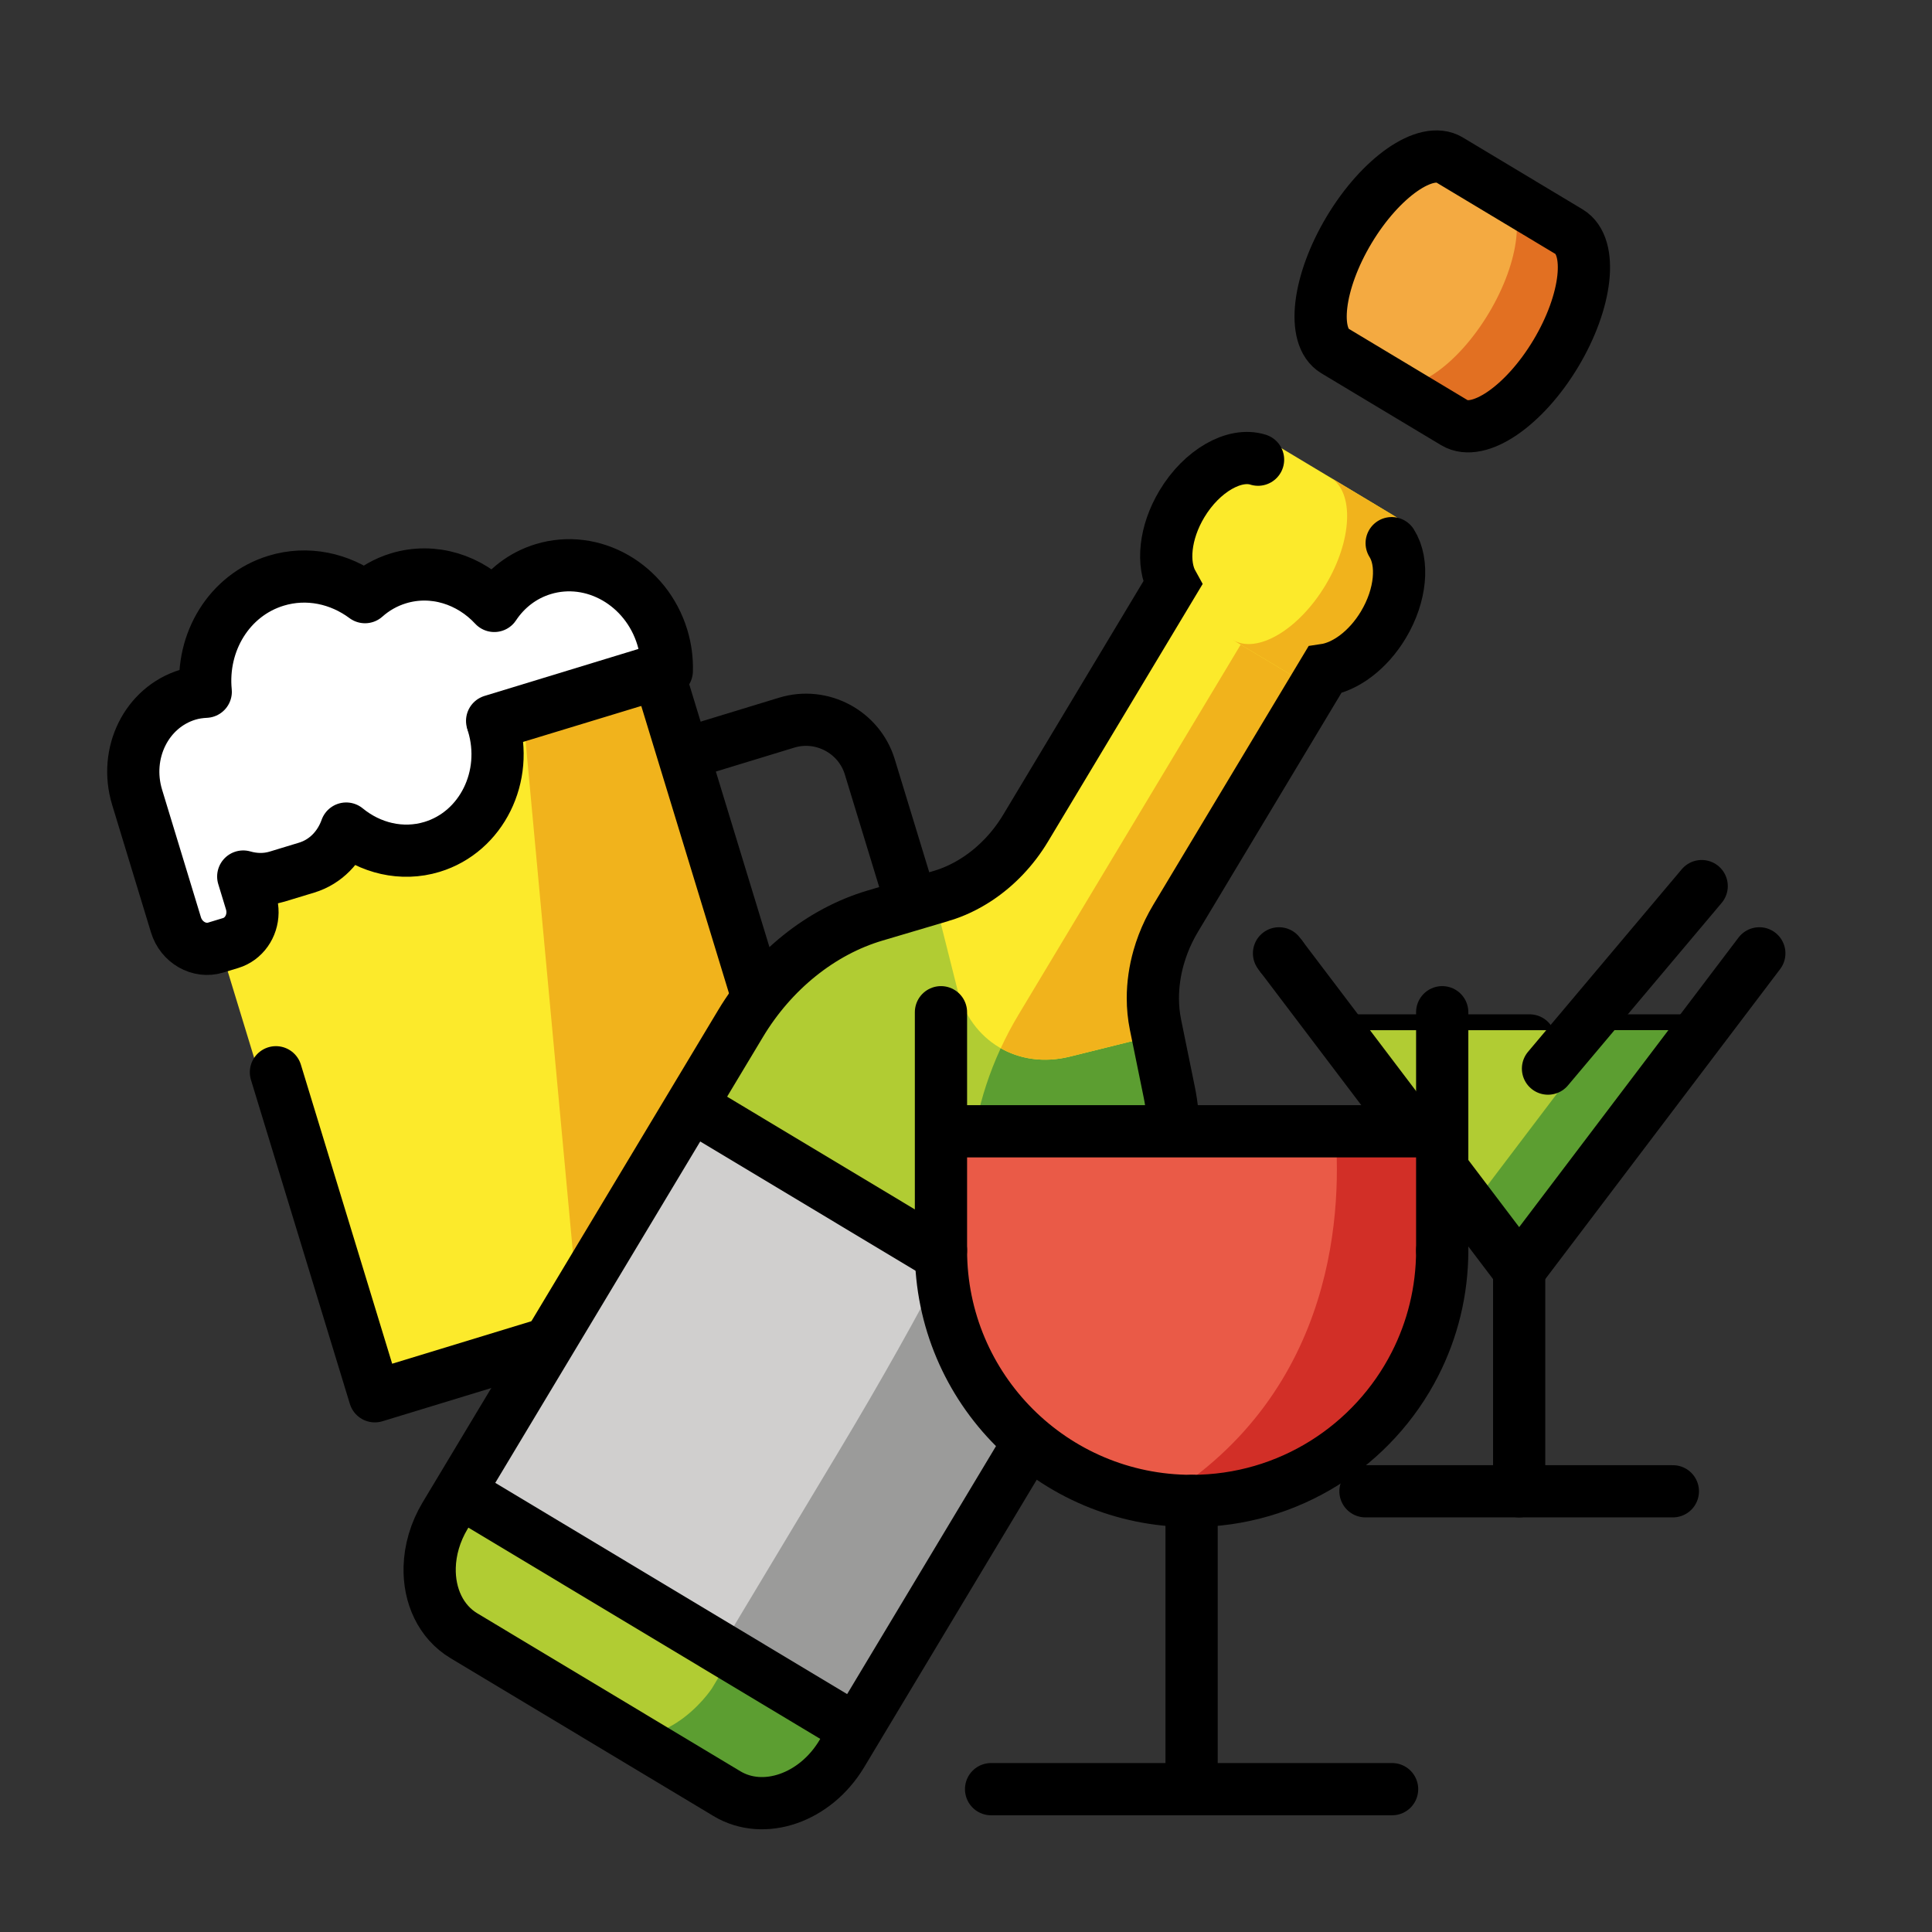 <?xml version="1.0" encoding="utf-8"?>
<svg viewBox="0 0 72 72" xmlns="http://www.w3.org/2000/svg">
  <rect x="0" y="0" width="72" height="72" fill="#333333" stroke="none"/>
  <g transform="matrix(0.593, -0.181, 0.181, 0.593, -17.654, -1.282)" style="transform-origin: 37.746px 35.69px;">
    <g id="g-3">
      <rect x="19" y="23.23" width="30" height="36.386" fill="#FCEA2B" style="stroke-width: 3.137px;"/>
      <polygon fill="#F1B31C" points="40.526,23.23 33,59.616 49,59.616 49,23.23" style="stroke-width: 3.137px;"/>
      <path fill="#FFFFFF" d="M44.193,15.4c-1.304-0.001-2.502,0.471-3.458,1.258c-0.938-1.938-2.834-3.267-5.026-3.268 c-0.8-0.001-1.561,0.177-2.251,0.495c-1.12-1.521-2.86-2.503-4.819-2.505c-2.946-0.002-5.406,2.205-5.997,5.149 c-0.348-0.087-0.706-0.145-1.079-0.145c-2.603-0.002-4.716,2.24-4.718,5.006l-0.006,8.015 c-0.001,1.102,0.847,2.005,1.884,2.005l0.943,0.001c1.037,0.001,1.887-0.9,1.887-2.002l0.001-1.599 c0.571,0.372,1.234,0.598,1.949,0.599l1.855,0.002c1.202,0.001,2.265-0.614,2.958-1.552 c1.026,1.543,2.712,2.558,4.615,2.56c3.111,0.003,5.659-2.701,5.662-6.007l10.921,0.009 c0.21-0.627,0.33-1.3,0.331-2.004C49.849,18.096,47.318,15.402,44.193,15.4z" style="stroke-width: 3.137px;"/>
      <path fill="#FFFFFF" d="M19.807,24.808c0.002-2.688,2.115-4.867,4.718-4.865c0.372,0,0.731,0.056,1.079,0.141 c0.591-2.861,3.051-5.006,5.997-5.004c1.959,0.002,3.699,0.956,4.819,2.434c0.69-0.309,1.45-0.482,2.251-0.481 c2.192,0.002,4.088,1.293,5.026,3.176c0.957-0.764,2.155-1.223,3.458-1.222c0.53,0,1.04,0.082,1.526,0.222 c-0.769-2.281-2.863-3.921-5.334-3.923c-1.304-0.001-2.502,0.458-3.458,1.222 c-0.938-1.883-2.834-3.174-5.026-3.176c-0.8-0.001-1.561,0.172-2.251,0.481 c-1.12-1.478-2.86-2.432-4.819-2.434c-2.946-0.002-5.406,2.143-5.997,5.004 c-0.348-0.085-0.706-0.141-1.079-0.141c-2.603-0.002-4.716,2.176-4.718,4.865l-0.006,7.789 c-0.001,1.071,0.847,1.948,1.884,1.949l0.943,0.001c0.36,0,0.695-0.111,0.982-0.293L19.807,24.808z" style="stroke-width: 3.137px;"/>
    </g>
    <g id="g-4">
      <path fill="none" stroke="#000000" stroke-linecap="round" stroke-linejoin="round" stroke-miterlimit="10" d="M49.5,50.5h6c2.2,0,4-1.8,4-4v-14c0-2.2-1.8-4-4-4h-6" style="stroke-width: 3.137px;"/>
      <polyline fill="none" stroke="#000000" stroke-linecap="round" stroke-linejoin="round" stroke-miterlimit="10" points="38.594,23.23 49,23.23 49,60 20,60 20,39.635" style="stroke-width: 3.137px;"/>
      <path fill="none" stroke="#000000" stroke-linecap="round" stroke-linejoin="round" stroke-miterlimit="10" d="M20.252,31.312c0.753-0.263,1.301-1.018,1.302-1.903l0.001-1.599c0.571,0.372,1.234,0.598,1.949,0.599 l1.855,0.002c1.202,0.001,2.265-0.614,2.958-1.552c1.026,1.543,2.712,2.558,4.615,2.56 c3.111,0.003,5.659-2.701,5.662-6.007l10.921,0.009c0.21-0.627,0.33-1.3,0.331-2.004 c0.003-3.32-2.528-6.014-5.652-6.016c-1.304-0.001-2.502,0.471-3.458,1.258c-0.938-1.938-2.834-3.267-5.026-3.268 c-0.8-0.001-1.561,0.177-2.251,0.495c-1.12-1.521-2.86-2.503-4.819-2.505c-2.946-0.002-5.406,2.205-5.997,5.149 c-0.348-0.087-0.706-0.145-1.079-0.145c-2.603-0.002-4.716,2.24-4.718,5.006l-0.006,8.015 c-0.001,1.102,0.847,2.005,1.884,2.005l0.943,0.001C19.87,31.412,20.067,31.377,20.252,31.312" style="stroke-width: 3.137px;"/>
    </g>
  </g>
  <g transform="matrix(0.358, 0, 0, 0.358, 43.727, 31.59)" style="">
    <g id="line-supplement">
      <line x1="45.686" x2="53.668" y1="20.066" y2="20.066" fill="none" stroke="#000000" stroke-linecap="round" stroke-linejoin="round" stroke-miterlimit="10" style="stroke-width: 5.434px;"/>
      <line x1="18.044" x2="37.086" y1="20.066" y2="20.066" fill="none" stroke="#000000" stroke-linecap="round" stroke-linejoin="round" stroke-miterlimit="10" style="stroke-width: 5.434px;"/>
    </g>
    <g id="g-7">
      <polygon fill="#B1CC33" points="17.061,19 23.5,27.5 36,44 48.5,27.5 54.939,19" style="stroke-width: 5.434px;"/>
      <polygon fill="#5C9E31" points="44.939,19 38.5,27.5 31,37.4 36,44 48.5,27.5 54.939,19" style="stroke-width: 5.434px;"/>
    </g>
    <g id="g-8">
      <line x1="36" x2="36" y1="44" y2="67" fill="none" stroke="#000000" stroke-linecap="round" stroke-linejoin="round" stroke-miterlimit="10" style="stroke-width: 5.434px;"/>
      <line x1="20" x2="52" y1="67" y2="67" fill="none" stroke="#000000" stroke-linecap="round" stroke-linejoin="round" stroke-miterlimit="10" style="stroke-width: 5.434px;"/>
      <polyline fill="none" stroke="#000000" stroke-linecap="round" stroke-linejoin="round" stroke-miterlimit="10" points="61,11 48.5,27.5 36,44 23.5,27.5 11.239,11.315" style="stroke-width: 5.434px;"/>
      <line x1="11.239" x2="11" y1="11.315" y2="11" fill="none" stroke="#000000" stroke-linecap="round" stroke-linejoin="round" stroke-miterlimit="10" style="stroke-width: 5.434px;"/>
      <line x1="39" x2="55" y1="23" y2="4" fill="none" stroke="#000000" stroke-linecap="round" stroke-linejoin="round" stroke-miterlimit="10" style="stroke-width: 5.434px;"/>
    </g>
  </g>
  <g transform="matrix(0.853, -0.213, 0.213, 0.853, 1.998, 1.733)" style="transform-origin: 36.175px 35.703px;">
    <g id="g-1">
      <path fill="#B1CC33" d="M37.739,28.902l10.198-10.198l5.247,5.247L42.986,34.149 c-1.159,1.159-1.856,2.672-1.921,4.168l-0.127,2.923c-0.104,2.382-1.214,4.79-3.058,6.635L20.671,65.084 c-1.543,1.543-3.839,1.748-5.128,0.459l-9.197-9.197c-1.29-1.29-1.084-3.586,0.459-5.128l17.208-17.208 c1.845-1.845,4.253-2.955,6.635-3.058l2.923-0.127C35.068,30.759,36.581,30.061,37.739,28.902z" style="stroke-width: 2.214px;"/>
      <path fill="#5C9E31" d="M16.351,60.785l6.166-6.166c6.812-6.812,9.141-10.896,9.894-13.128 c0.673-1.995,1.855-3.863,3.406-5.414l14.747-14.747l2.62,2.62L42.986,34.149 c-1.159,1.159-1.856,2.672-1.921,4.168l-0.127,2.923c-0.104,2.382-1.214,4.79-3.058,6.635l-17.208,17.208 c-1.543,1.543-3.839,1.748-5.128,0.459l-4.595-4.595C13.459,63.459,16.351,60.785,16.351,60.785z" style="stroke-width: 2.214px;"/>
      <path fill="#B1CC33" d="M37.686,48.069L20.671,65.084c-1.543,1.543-3.839,1.748-5.128,0.459L6.346,56.346 c-1.29-1.29-1.084-3.586,0.459-5.128l17.015-17.015L37.686,48.069z" style="stroke-width: 2.214px;"/>
      <path fill="#5C9E31" d="M32.316,41.88l5.78,5.78L20.729,65.026c-1.575,1.575-3.922,1.78-5.243,0.46L10.778,60.778 c2.573,2.573,5.525-0.156,5.525-0.156l6.293-6.293C28.671,48.254,31.25,44.302,32.316,41.88z" style="stroke-width: 2.214px;"/>
      <rect x="12.424" y="40.275" width="18.768" height="19.61" transform="matrix(0.707 -0.707 0.707 0.707 -29.024 30.089)" fill="#D0CFCE" style="stroke-width: 2.214px;"/>
      <path fill="#9B9B9A" d="M35.378,50.378L22.106,63.649l-4.812-4.812l6.636-6.636c2.556-2.556,4.681-4.821,6.448-6.824 L35.378,50.378L35.378,50.378z" style="stroke-width: 2.214px;"/>
      <path fill="#FCEA2B" d="M37.739,28.902l10.198-10.198l5.247,5.247L42.986,34.149 c-1.159,1.159-1.856,2.672-1.921,4.168l-3.552-0.005c-2.274-0.003-3.929-1.657-3.934-3.93l-0.007-3.559 C35.068,30.759,36.581,30.061,37.739,28.902z" style="stroke-width: 2.214px;"/>
      <path fill="#F1B31C" d="M42.986,34.149c-1.159,1.159-1.856,2.672-1.921,4.168l-3.552-0.005 c-1.104-0.001-2.062-0.393-2.756-1.054c0.331-0.41,0.684-0.805,1.06-1.181l14.747-14.747l2.62,2.62 L42.986,34.149L42.986,34.149z" style="stroke-width: 2.214px;"/>
      <path fill="#FCEA2B" d="M46.657,21.011l4.044,4.044c0.825,0.825,2.776,0.222,4.338-1.339l0,0 c1.561-1.561,2.164-3.513,1.339-4.338l-4.044-4.044c-0.825-0.825-2.776-0.222-4.338,1.339l0,0 C46.436,18.235,45.833,20.187,46.657,21.011z" style="stroke-width: 2.214px;"/>
      <path fill="#F1B31C" d="M52.87,21.547L52.87,21.547c1.561-1.561,2.147-3.53,1.302-4.375l2.345,2.345 c0.845,0.845,0.259,2.814-1.302,4.375l0,0c-1.561,1.561-3.53,2.147-4.375,1.302l-2.345-2.345 C49.34,23.694,51.309,23.108,52.87,21.547z" style="stroke-width: 2.214px;"/>
      <path fill="#F4AA41" d="M55.657,12.011l4.044,4.044c0.825,0.825,3.002-0.003,4.838-1.839l0,0 c1.836-1.836,2.664-4.013,1.839-4.838l-4.044-4.044c-0.825-0.825-3.002,0.003-4.838,1.839l0,0 C55.661,9.01,54.833,11.187,55.657,12.011z" style="stroke-width: 2.214px;"/>
      <path fill="#E27022" d="M62.37,12.047L62.37,12.047c1.836-1.836,2.647-4.03,1.802-4.875l2.345,2.345 c0.845,0.845,0.034,3.039-1.802,4.875l0,0c-1.836,1.836-4.03,2.647-4.875,1.802l-2.345-2.345 C58.34,14.694,60.534,13.883,62.37,12.047z" style="stroke-width: 2.214px;"/>
    </g>
    <g id="g-2">
      <path fill="none" stroke="#000000" stroke-miterlimit="10" d="M62.334,5.334l1.837,1.837l-0-0 l2.345,2.345c0.845,0.845,0.034,3.039-1.802,4.875c-1.836,1.836-4.03,2.647-4.875,1.802l-0.138-0.138l0,0 l-4.044-4.044c-0.825-0.825,0.003-3.002,1.839-4.838C59.333,5.338,61.51,4.51,62.334,5.334z" style="stroke-width: 2.214px;"/>
      <path fill="none" stroke="#000000" stroke-linecap="round" stroke-miterlimit="10" d="M56.021,20.502 c0.303,0.906-0.143,2.234-1.183,3.274c-0.897,0.897-2.003,1.339-2.873,1.253l-8.68,8.68 c-0.145,0.145-0.282,0.295-0.413,0.45c-0.26,0.31-0.49,0.64-0.687,0.983 c-0.296,0.515-0.518,1.06-0.657,1.615c-0.093,0.37-0.148,0.746-0.165,1.12l-0.127,2.923 c-0.104,2.382-1.214,4.79-3.058,6.635l-0.193,0.194L20.971,64.644l-0,0 c-1.543,1.543-3.839,1.748-5.128,0.459l-9.197-9.197c-0.806-0.806-1.028-2.005-0.704-3.168 c0.194-0.698,0.585-1.382,1.163-1.961l17.208-17.208c1.845-1.845,4.253-2.955,6.635-3.058l2.923-0.127V30.384 c0.561-0.024,1.125-0.138,1.671-0.331c0.91-0.322,1.773-0.866,2.497-1.59l8.556-8.556 c-0.243-0.902,0.198-2.169,1.202-3.173c1.167-1.167,2.696-1.586,3.586-1.038" style="stroke-width: 2.214px;"/>
      <line x1="22" x2="35" y1="37" y2="50" fill="none" stroke="#000000" stroke-linecap="round" stroke-linejoin="round" stroke-miterlimit="10" style="stroke-width: 2.214px;"/>
      <line x1="8.5" x2="21.5" y1="50.5" y2="63.5" fill="none" stroke="#000000" stroke-linecap="round" stroke-linejoin="round" stroke-miterlimit="10" style="stroke-width: 2.214px;"/>
    </g>
  </g>
  <g transform="matrix(0.467, 0, 0, 0.467, 27.595, 35.388)" style="">
    <g id="g-5">
      <polygon fill="#EA5A47" stroke="none" points="55,26 17,26 17,14 43.02,14 55,14" style="stroke-width: 4.169px;"/>
      <path fill="#EA5A47" stroke="none" d="M56,24c0,11.046-8.954,20-20,20s-20-8.954-20-20" style="stroke-width: 4.169px;"/>
      <path fill="#d22f27" stroke="none" d="M55,24V14h-7.57c0.597,6.335,0.293,21.204-13.788,29.849C34.417,43.94,35.201,44,36,44 c11.046,0,20-8.954,20-20H55z" style="stroke-width: 4.169px;"/>
    </g>
    <g id="g-6">
      <line x1="20" x2="52" y1="67" y2="67" fill="none" stroke="#000000" stroke-linecap="round" stroke-linejoin="round" stroke-miterlimit="10" style="stroke-width: 4.169px;"/>
      <line x1="36" x2="36" y1="44" y2="67" fill="none" stroke="#000000" stroke-linecap="round" stroke-linejoin="round" stroke-miterlimit="10" style="stroke-width: 4.169px;"/>
      <path fill="none" stroke="#000000" stroke-linecap="round" stroke-linejoin="round" stroke-miterlimit="10" d="M56,24c0,3.265-0.782,6.347-2.17,9.07C50.524,39.557,43.781,44,36,44c-11.046,0-20-8.954-20-20" style="stroke-width: 4.169px;"/>
      <line x1="16" x2="16" y1="5" y2="24" fill="none" stroke="#000000" stroke-linecap="round" stroke-linejoin="round" stroke-miterlimit="10" style="stroke-width: 4.169px;"/>
      <line x1="56" x2="56" y1="5" y2="24" fill="none" stroke="#000000" stroke-linecap="round" stroke-linejoin="round" stroke-miterlimit="10" style="stroke-width: 4.169px;"/>
      <line x1="15.5" x2="55.5" y1="14.5" y2="14.5" fill="none" stroke="#000000" stroke-miterlimit="10" style="stroke-width: 4.169px;"/>
    </g>
  </g>
</svg>